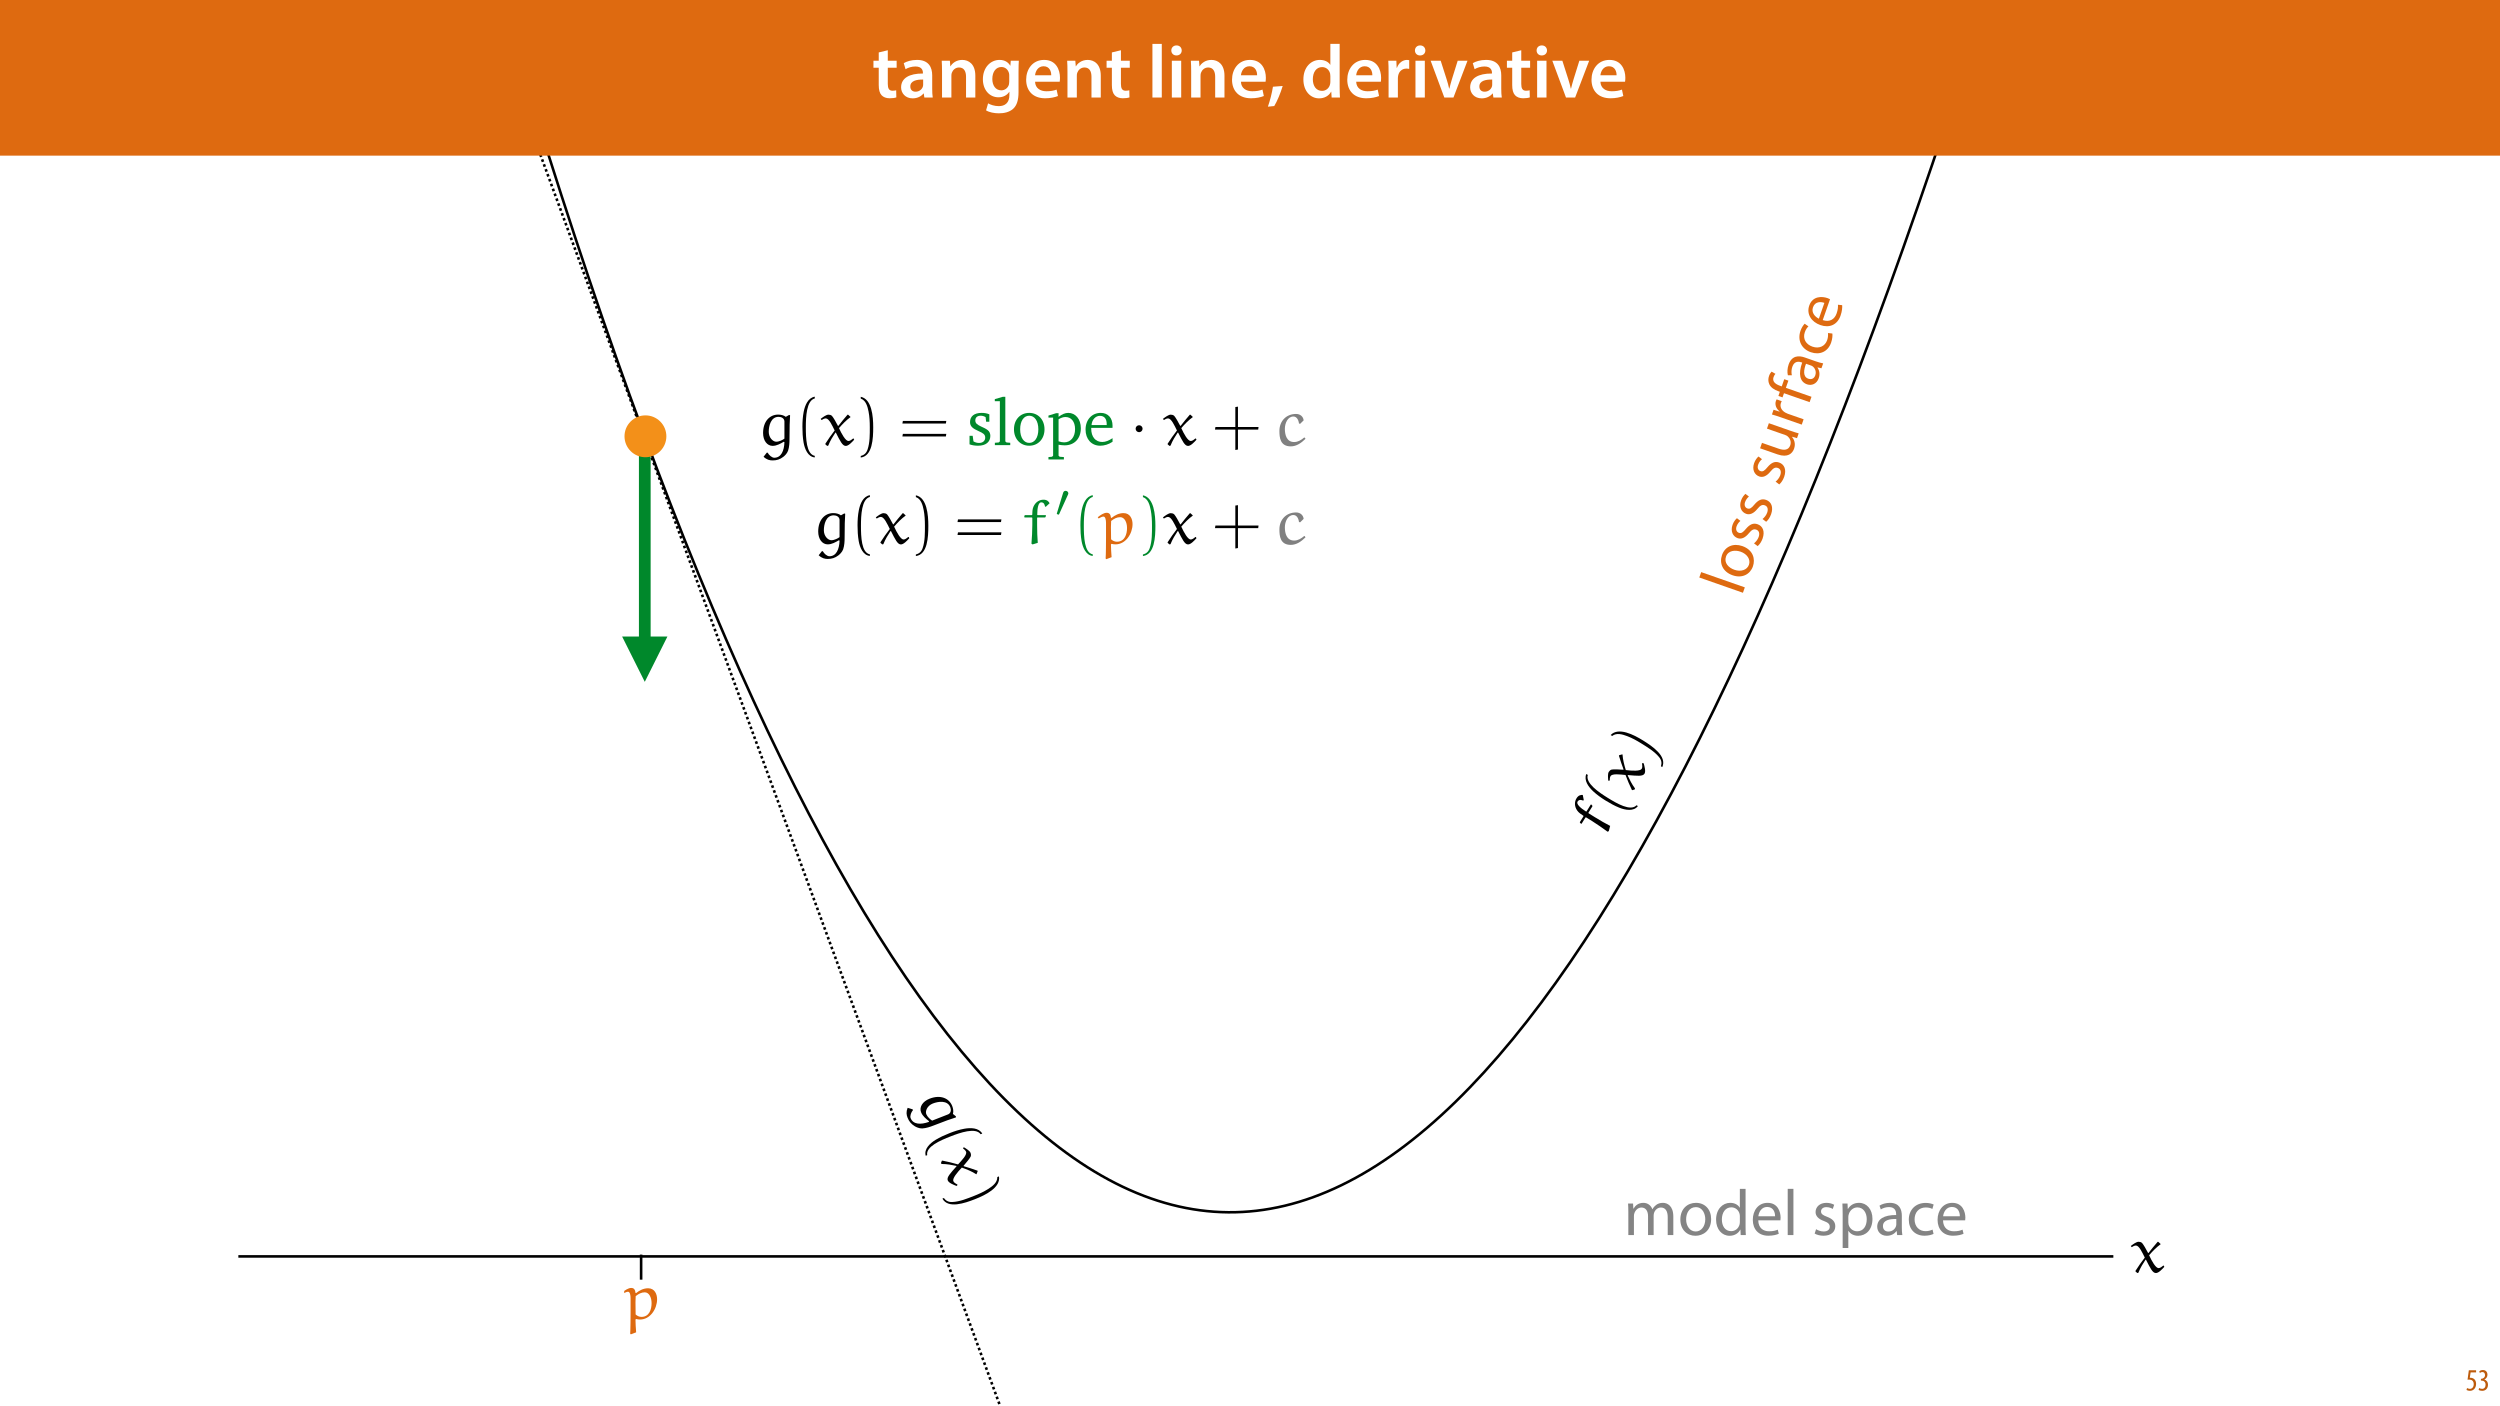 <?xml version="1.0" encoding="UTF-8"?>
<svg xmlns="http://www.w3.org/2000/svg" xmlns:xlink="http://www.w3.org/1999/xlink" width="1920pt" height="1080pt" viewBox="0 0 1920 1080" version="1.1">
<defs>
<g>
<symbol overflow="visible" id="glyph0-0">
<path style="stroke:none;" d=""/>
</symbol>
<symbol overflow="visible" id="glyph0-1">
<path style="stroke:none;" d="M 20.125 -2.625 L 20.578 -2.266 C 20.375 4.281 18.109 9.688 12.766 9.688 C 10.938 9.688 8.625 7.609 7.719 5.797 L 7.016 5.797 L 4.547 8.922 C 7.016 11.25 9.281 11.75 11.5 11.75 C 14.578 11.75 17.094 11 19.672 9.031 C 20.672 8.266 22.547 6.562 23.359 4.344 C 24.359 1.406 24.469 -2.172 24.469 -4.141 C 24.469 -14.672 24.656 -18.312 24.922 -22.906 L 24.203 -23.203 L 21.641 -21.734 C 19.969 -23 17.797 -23.453 15.734 -23.453 C 9.281 -23.453 4.188 -18.266 4.188 -9.281 C 4.188 -3.438 7.312 0.562 11.5 0.562 C 14.672 0.562 17.5 -1.109 20.125 -2.625 Z M 20.578 -5 C 19.422 -4.078 16.594 -2.625 14.281 -2.625 C 11.75 -2.625 8.531 -5.703 8.531 -10.234 C 8.531 -14.781 10.141 -21.734 16.094 -21.734 C 18.203 -21.734 20.422 -20.672 20.578 -18.312 Z M 20.578 -5 "/>
</symbol>
<symbol overflow="visible" id="glyph0-2">
<path style="stroke:none;" d="M 21.281 -23.297 C 21.188 -23.406 21.078 -23.406 20.984 -23.406 C 20.828 -23.406 20.734 -23.406 20.672 -23.297 C 18.453 -20.734 15.484 -17.203 13.672 -14.781 L 13.359 -14.828 C 11.906 -17.656 9.828 -21.281 8.781 -22.438 C 8.062 -23.203 6.906 -23.406 6.047 -23.406 C 4.391 -23.406 1.859 -21.531 0.094 -20.172 L 0.812 -19.266 C 1.719 -19.875 2.969 -20.531 4.031 -20.531 C 6.5 -20.531 8.922 -15.125 10.844 -11.25 C 8.375 -8.016 5.844 -4.547 3.688 -1.062 L 3.688 -0.656 L 5.094 0.609 L 5.906 0.406 C 7.422 -3.484 9.438 -6.609 11.406 -9.641 L 11.75 -9.641 C 15.078 -3.125 16.797 0.609 19.375 0.609 C 21.484 0.609 24.062 -2.219 25.828 -4.141 L 25.422 -5.094 L 25.016 -5.094 C 24.016 -4.234 22.641 -3.172 21.438 -3.172 C 19.219 -3.172 16.234 -8.531 14.172 -13.062 C 16.797 -16.141 20.031 -19.422 22.844 -21.391 C 22.953 -21.438 23 -21.484 23 -21.641 C 23 -21.688 22.906 -21.781 22.844 -21.844 Z M 21.281 -23.297 "/>
</symbol>
<symbol overflow="visible" id="glyph0-3">
<path style="stroke:none;" d="M 21.938 -5.75 L 21.484 -5.844 C 19.266 -3.938 16.75 -2.375 13.766 -2.375 C 7.875 -2.375 6.656 -8.172 6.656 -12.516 C 6.656 -16.953 8.922 -21.984 13.219 -21.984 C 15.391 -21.984 17.047 -20.031 17.5 -16.641 L 18.359 -16.344 L 21.078 -19.016 C 20.781 -21.891 18.516 -23.953 15.234 -23.953 C 7.766 -23.953 2.469 -18.516 2.469 -10.938 C 2.469 -5.953 2.969 0.953 11.203 0.953 C 15.688 0.953 19.375 -1.766 22.5 -4.844 Z M 21.938 -5.75 "/>
</symbol>
<symbol overflow="visible" id="glyph0-4">
<path style="stroke:none;" d="M 2.375 -21.891 L 2.016 -21.594 L 1.812 -20.484 L 2.062 -20.125 L 7.719 -20.125 L 8.016 -19.719 L 8.016 -14.281 C 8.016 -9.688 7.719 -4.938 7.359 0.047 L 8.219 0.609 L 12.203 -0.609 C 11.859 -4.688 11.703 -9.484 11.703 -14.219 L 11.703 -19.828 L 12 -20.125 L 17.797 -20.125 L 18.156 -20.422 L 18.516 -21.531 L 18.266 -21.891 L 12 -21.891 L 11.797 -22.188 C 11.797 -27.344 12.656 -31.719 14.828 -31.719 C 17.203 -31.719 17.547 -29.562 17.75 -28.5 L 18.359 -28.297 L 21.281 -31.016 C 20.625 -32.375 19.312 -33.75 16.594 -33.75 C 13.422 -33.75 10.391 -31.875 8.875 -28.344 C 8.062 -26.531 7.969 -23.953 7.969 -22.188 L 7.672 -21.891 Z M 2.375 -21.891 "/>
</symbol>
<symbol overflow="visible" id="glyph0-5">
<path style="stroke:none;" d="M 10.031 10.391 C 9.734 7.766 9.578 2.875 9.531 0.562 L 10.031 0.156 C 11 0.406 12 0.562 13.016 0.562 C 20.828 0.562 26.125 -7.609 26.125 -15.031 C 26.125 -18.812 24.359 -23.453 19.219 -23.453 C 15.734 -23.453 12.656 -21.891 9.938 -19.719 L 9.531 -19.922 C 9.328 -22.141 8.531 -23.703 6.25 -23.703 C 4.031 -23.703 1.406 -21.891 -0.609 -20.281 L 0.094 -19.312 C 1.312 -20.031 2.719 -20.781 3.781 -20.781 C 5.297 -20.781 5.75 -18.156 5.75 -15.891 L 5.75 -4.734 C 5.75 -1.859 5.703 8.469 5.453 11.406 L 5.953 11.953 Z M 9.641 -3.328 C 9.641 -3.375 9.531 -8.578 9.531 -12.703 C 9.531 -13.266 9.688 -17.094 9.688 -17.406 C 12.047 -19.266 14.125 -20.328 16.688 -20.328 C 19.922 -20.328 21.891 -16.438 21.891 -12.047 C 21.891 -7.266 20.172 -1.469 14.078 -1.469 C 12.406 -1.469 10.844 -2.219 9.641 -3.328 Z M 9.641 -3.328 "/>
</symbol>
<symbol overflow="visible" id="glyph1-0">
<path style="stroke:none;" d=""/>
</symbol>
<symbol overflow="visible" id="glyph1-1">
<path style="stroke:none;" d="M 15.188 8.219 C 8.672 6.953 8.328 -5.297 8.328 -13.812 C 8.328 -21.438 8.781 -34.25 15.188 -35.859 L 15.188 -37.219 C 9.938 -36.312 7.672 -30.562 6.703 -25.719 C 5.953 -21.938 5.703 -18 5.703 -14.125 C 5.703 -10.031 5.906 -5.953 6.609 -1.922 C 7.469 2.875 9.891 8.984 15.188 9.438 Z M 15.188 8.219 "/>
</symbol>
<symbol overflow="visible" id="glyph1-2">
<path style="stroke:none;" d="M 4.344 -35.766 C 8.422 -34.297 9.578 -29.562 10.344 -25.781 C 11.094 -21.891 11.297 -17.859 11.297 -13.922 C 11.297 -8.172 11.406 -2.016 9.578 3.375 C 8.578 6.406 6.656 7.719 4.344 8.328 L 4.344 9.531 C 13.359 8.375 13.922 -5.094 13.922 -13.719 C 13.922 -22.141 12.859 -35.359 4.344 -37.125 Z M 4.344 -35.766 "/>
</symbol>
<symbol overflow="visible" id="glyph1-3">
<path style="stroke:none;" d="M 36.109 -16.594 L 36.422 -18.609 L 3.078 -18.609 L 2.719 -16.594 Z M 36.109 -6.656 L 36.422 -8.672 L 3.078 -8.672 L 2.719 -6.656 Z M 36.109 -6.656 "/>
</symbol>
<symbol overflow="visible" id="glyph1-4">
<path style="stroke:none;" d="M 19.969 -13.922 L 19.969 -29.562 L 17.953 -29.25 L 17.953 -13.922 L 2.672 -13.922 L 2.312 -11.906 L 17.953 -11.906 L 17.953 3.734 L 19.969 3.375 L 19.969 -11.906 L 35.516 -11.906 L 35.766 -13.922 Z M 19.969 -13.922 "/>
</symbol>
<symbol overflow="visible" id="glyph2-0">
<path style="stroke:none;" d=""/>
</symbol>
<symbol overflow="visible" id="glyph2-1">
<path style="stroke:none;" d="M 17.344 -23.656 C 15.641 -24.406 13.672 -24.766 11.453 -24.766 C 5.703 -24.766 2.516 -22.141 2.516 -17.703 C 2.516 -14.328 4.734 -12.703 9.031 -10.797 C 12.359 -9.281 14.172 -8.375 14.172 -5.75 C 14.172 -3.375 12.359 -1.672 9.438 -1.672 C 7.969 -1.672 6.562 -2.062 5.141 -2.875 L 4.547 -7.156 L 2.125 -7.156 L 2.125 -0.609 C 3.891 0.047 6.109 0.453 8.672 0.453 C 14.625 0.453 18.109 -2.422 18.109 -7.109 C 18.109 -8.984 17.406 -10.484 16.188 -11.453 C 14.531 -12.812 12.609 -13.516 10.844 -14.375 C 8.016 -15.734 6.562 -16.797 6.562 -18.969 C 6.562 -21.234 8.062 -22.594 10.75 -22.594 C 11.953 -22.594 13.172 -22.25 14.469 -21.531 L 14.875 -17.953 L 17.344 -17.953 Z M 17.344 -23.656 "/>
</symbol>
<symbol overflow="visible" id="glyph2-2">
<path style="stroke:none;" d="M 1.406 0 L 13.219 0 L 13.219 -1.812 L 10.344 -2.062 L 9.438 -2.875 L 9.438 -37.125 L 7.516 -37.125 L 1.359 -35.312 L 1.359 -33.75 L 5.25 -33.75 L 5.25 -2.875 L 4.391 -2.062 L 1.406 -1.812 Z M 1.406 0 "/>
</symbol>
<symbol overflow="visible" id="glyph2-3">
<path style="stroke:none;" d="M 13.562 -24.766 C 6.766 -24.766 1.859 -19.672 1.859 -12.156 C 1.859 -4.688 6.812 0.453 13.562 0.453 C 20.328 0.453 25.312 -4.688 25.312 -12.156 C 25.312 -19.625 20.375 -24.766 13.562 -24.766 Z M 13.562 -22.594 C 17.656 -22.594 20.578 -18.656 20.578 -12.156 C 20.578 -5.594 17.656 -1.719 13.562 -1.719 C 9.531 -1.719 6.609 -5.656 6.609 -12.156 C 6.609 -18.719 9.484 -22.594 13.562 -22.594 Z M 13.562 -22.594 "/>
</symbol>
<symbol overflow="visible" id="glyph2-4">
<path style="stroke:none;" d="M 1.156 11 L 13.016 11 L 13.016 9.172 L 9.781 8.922 L 8.922 8.125 L 8.922 -0.297 C 10.797 0 12.359 0.156 13.625 0.156 C 21.078 0.156 26.031 -5 26.031 -12.969 C 26.031 -20.031 21.891 -24.766 16.344 -24.766 C 13.969 -24.766 11.594 -23.75 8.922 -21.734 L 8.922 -24.516 L 7.016 -24.516 L 1.156 -22.703 L 1.156 -21.141 L 4.734 -21.141 L 4.734 8.125 L 3.891 8.922 L 1.156 9.172 Z M 8.922 -2.922 L 8.922 -19.875 C 10.844 -20.984 12.516 -21.594 14.219 -21.594 C 18.609 -21.594 21.594 -18.109 21.594 -12.312 C 21.594 -6.109 18.156 -2.125 13.219 -2.125 C 12 -2.125 10.594 -2.375 8.922 -2.922 Z M 8.922 -2.922 "/>
</symbol>
<symbol overflow="visible" id="glyph2-5">
<path style="stroke:none;" d="M 22.594 -5.344 C 19.719 -3.438 17.203 -2.422 14.672 -2.422 C 9.578 -2.422 6.203 -6.25 6.203 -12.703 C 6.203 -12.859 6.203 -13.062 6.203 -13.266 L 22.547 -13.266 C 22.594 -13.812 22.594 -14.328 22.594 -14.828 C 22.594 -21.031 19.016 -24.766 13.516 -24.766 C 6.766 -24.766 1.859 -19.562 1.859 -11.953 C 1.859 -4.547 6.453 0.453 13.109 0.453 C 16.297 0.453 19.562 -0.562 22.594 -2.578 Z M 18.109 -15.391 L 6.453 -15.391 C 6.766 -19.672 9.641 -22.5 12.859 -22.5 C 16.234 -22.5 18.109 -20.281 18.109 -16.188 C 18.109 -15.938 18.109 -15.641 18.109 -15.391 Z M 18.109 -15.391 "/>
</symbol>
<symbol overflow="visible" id="glyph3-0">
<path style="stroke:none;" d=""/>
</symbol>
<symbol overflow="visible" id="glyph3-1">
<path style="stroke:none;" d="M 9.688 -12.609 C 9.688 -14.078 8.469 -15.281 7.016 -15.281 C 5.547 -15.281 4.344 -14.078 4.344 -12.609 C 4.344 -11.141 5.547 -9.938 7.016 -9.938 C 8.469 -9.938 9.688 -11.141 9.688 -12.609 Z M 9.688 -12.609 "/>
</symbol>
<symbol overflow="visible" id="glyph4-0">
<path style="stroke:none;" d="M 0 0 L 12 0 L 12 -16.797 L 0 -16.797 Z M 6 -9.484 L 1.922 -15.594 L 10.078 -15.594 Z M 6.719 -8.406 L 10.797 -14.516 L 10.797 -2.281 Z M 1.922 -1.203 L 6 -7.312 L 10.078 -1.203 Z M 1.203 -14.516 L 5.281 -8.406 L 1.203 -2.281 Z M 1.203 -14.516 "/>
</symbol>
<symbol overflow="visible" id="glyph4-1">
<path style="stroke:none;" d="M 7.984 -15.594 L 2.406 -15.594 L 1.422 -8.375 C 1.703 -8.422 2.062 -8.453 2.641 -8.453 C 4.656 -8.453 6.172 -7.422 6.172 -4.938 C 6.172 -2.562 4.797 -1.344 3.219 -1.344 C 2.359 -1.344 1.516 -1.688 1.031 -1.969 L 0.625 -0.484 C 1.25 -0.078 2.328 0.188 3.266 0.188 C 6.047 0.188 7.984 -2.047 7.984 -5.141 C 7.984 -6.719 7.516 -7.875 6.703 -8.688 C 5.859 -9.5 4.562 -9.859 3.719 -9.859 C 3.5 -9.859 3.344 -9.859 3.141 -9.812 L 3.797 -13.969 L 7.984 -13.969 Z M 7.984 -15.594 "/>
</symbol>
<symbol overflow="visible" id="glyph4-2">
<path style="stroke:none;" d="M 0.672 -0.531 C 1.297 -0.094 2.406 0.188 3.406 0.188 C 6.234 0.188 7.875 -1.875 7.875 -4.422 C 7.875 -6.859 6.531 -8.109 5.141 -8.5 L 5.141 -8.547 C 6.641 -9.266 7.469 -10.625 7.469 -12.188 C 7.469 -14.203 6.219 -15.797 4.016 -15.797 C 2.828 -15.797 1.781 -15.359 1.203 -14.906 L 1.609 -13.516 C 2.109 -13.875 2.781 -14.25 3.547 -14.25 C 4.781 -14.25 5.609 -13.422 5.609 -11.859 C 5.609 -9.938 3.906 -9.094 2.812 -9.078 L 2.453 -9.078 L 2.453 -7.688 L 2.875 -7.688 C 4.75 -7.688 6.031 -6.5 6.031 -4.469 C 6.031 -2.516 4.938 -1.344 3.344 -1.344 C 2.406 -1.344 1.562 -1.703 1.078 -1.984 Z M 0.672 -0.531 "/>
</symbol>
<symbol overflow="visible" id="glyph5-0">
<path style="stroke:none;" d="M 0 0 L 8.25 -23.594 L -24.781 -35.141 L -33.031 -11.547 Z M -14.516 -18.312 L -29.344 -14.516 L -23.734 -30.562 Z M -11.891 -19 L -21.125 -31.219 L 2.938 -22.797 Z M -1.031 -4.609 L -10.266 -16.828 L 4.578 -20.656 Z M -27.719 -12.344 L -12.891 -16.172 L -3.656 -3.922 Z M -27.719 -12.344 "/>
</symbol>
<symbol overflow="visible" id="glyph5-1">
<path style="stroke:none;" d="M 1.203 -3.453 L 2.656 -7.594 L -30.859 -19.312 L -32.312 -15.172 Z M 1.203 -3.453 "/>
</symbol>
<symbol overflow="visible" id="glyph5-2">
<path style="stroke:none;" d="M -18.766 -21.297 C -20.984 -14.969 -18.25 -8.406 -10.609 -5.734 C -3.391 -3.203 2.812 -6.375 4.969 -12.562 C 6.906 -18.078 5.281 -25.219 -3.172 -28.172 C -10.156 -30.609 -16.484 -27.844 -18.766 -21.297 Z M -15.703 -20.094 C -13.984 -25.016 -8.391 -25.219 -4.516 -23.875 C 0.625 -22.078 3.312 -17.812 1.938 -13.844 C 0.516 -9.781 -4.281 -8.219 -9.281 -9.969 C -13.625 -11.484 -17.406 -15.188 -15.703 -20.094 Z M -15.703 -20.094 "/>
</symbol>
<symbol overflow="visible" id="glyph5-3">
<path style="stroke:none;" d="M -0.453 -2.219 C 1.062 -3.5 2.484 -5.578 3.359 -8.094 C 5.25 -13.516 3.516 -17.625 -0.5 -19.031 C -3.891 -20.219 -6.578 -18.891 -9.484 -15.453 C -11.656 -12.859 -12.984 -11.781 -14.875 -12.453 C -16.562 -13.047 -17.516 -14.906 -16.656 -17.375 C -15.906 -19.5 -14.578 -20.891 -13.688 -21.578 L -16.359 -23.672 C -17.562 -22.656 -18.922 -20.875 -19.734 -18.562 C -21.453 -13.641 -19.469 -9.609 -15.797 -8.328 C -13.047 -7.375 -10.109 -8.516 -7.203 -12.109 C -5 -14.781 -3.516 -15.578 -1.516 -14.875 C 0.375 -14.219 1.391 -12.281 0.328 -9.25 C -0.391 -7.188 -2.016 -5.297 -3.25 -4.359 Z M -0.453 -2.219 "/>
</symbol>
<symbol overflow="visible" id="glyph5-4">
<path style="stroke:none;" d=""/>
</symbol>
<symbol overflow="visible" id="glyph5-5">
<path style="stroke:none;" d="M -14.953 -30.547 L -16.406 -26.391 L -2.375 -21.484 C -1.625 -21.234 -0.922 -20.828 -0.406 -20.359 C 1.188 -18.969 2.438 -16.359 1.469 -13.562 C 0.141 -9.797 -3.25 -9.516 -7.578 -11.031 L -20.234 -15.453 L -21.688 -11.281 L -8.328 -6.609 C -0.297 -3.812 3.172 -7.406 4.422 -10.984 C 5.844 -15.062 4.281 -18.312 2.812 -20.047 L 2.859 -20.141 L 6.672 -19.062 L 7.953 -22.75 C 6.109 -23.234 4.031 -23.906 1.672 -24.734 Z M -14.953 -30.547 "/>
</symbol>
<symbol overflow="visible" id="glyph5-6">
<path style="stroke:none;" d="M 1.203 -3.453 L 2.641 -7.547 L -9.547 -11.812 C -10.25 -12.062 -10.875 -12.375 -11.406 -12.688 C -14.328 -14.328 -15.812 -17.188 -14.781 -20.094 C -14.578 -20.672 -14.391 -21.094 -14.172 -21.469 L -18.078 -22.844 C -18.297 -22.5 -18.453 -22.188 -18.625 -21.719 C -19.594 -18.938 -18.547 -15.766 -15.828 -13.656 L -15.906 -13.453 L -20.438 -14.875 L -21.703 -11.25 C -19.531 -10.641 -17.203 -9.891 -14.516 -8.953 Z M 1.203 -3.453 "/>
</symbol>
<symbol overflow="visible" id="glyph5-7">
<path style="stroke:none;" d="M 2.797 -7.984 L -16.875 -14.859 L -14.953 -20.375 L -18.125 -21.484 L -20.047 -15.969 L -21.266 -16.406 C -24.766 -17.625 -27.562 -19.609 -26.328 -23.156 C -25.922 -24.328 -25.391 -25.078 -24.891 -25.609 L -27.891 -27.297 C -28.516 -26.609 -29.297 -25.453 -29.812 -23.984 C -30.484 -22.047 -30.594 -19.75 -29.625 -17.672 C -28.469 -15.094 -25.797 -13.344 -22.578 -12.219 L -21.5 -11.844 L -22.609 -8.641 L -19.438 -7.531 L -18.328 -10.734 L 1.344 -3.859 Z M 2.797 -7.984 "/>
</symbol>
<symbol overflow="visible" id="glyph5-8">
<path style="stroke:none;" d="M 6.953 -19.859 C 5.281 -20.141 3.312 -20.719 1.344 -21.406 L -7.203 -24.406 C -11.781 -26 -17.141 -25.953 -19.578 -18.984 C -20.578 -16.109 -20.75 -13.078 -20.172 -10.75 L -17.109 -10.75 C -17.578 -12.719 -17.469 -15.156 -16.734 -17.281 C -15.094 -21.953 -11.531 -21.297 -9.641 -20.641 L -9.172 -20.484 C -12.297 -11.656 -10.984 -5.703 -5.469 -3.766 C -2.172 -2.609 1.922 -3.828 3.531 -8.453 C 4.672 -11.703 3.922 -14.719 2.594 -16.625 L 2.641 -16.766 L 5.625 -16.094 Z M -2.281 -18.172 C -1.844 -18.031 -1.422 -17.766 -1.047 -17.484 C 0.656 -16.141 1.891 -13.594 0.859 -10.609 C 0.109 -8.484 -1.781 -7.156 -4.484 -8.094 C -8.906 -9.641 -7.922 -15.047 -6.234 -19.562 Z M -2.281 -18.172 "/>
</symbol>
<symbol overflow="visible" id="glyph5-9">
<path style="stroke:none;" d="M 2.688 -20.422 C 2.781 -19.047 2.859 -17.266 2.047 -14.906 C 0.453 -10.375 -4 -8.109 -9.281 -9.969 C -14.047 -11.625 -16.938 -15.812 -15.094 -21.078 C -14.312 -23.328 -13.25 -24.703 -12.312 -25.5 L -15.203 -27.578 C -16.172 -26.625 -17.531 -24.672 -18.391 -22.234 C -21 -14.766 -17.594 -8.172 -10.547 -5.703 C -3.578 -3.266 2.672 -6.109 5.078 -13 C 6.141 -16.062 6.234 -18.734 6.047 -20.031 Z M 2.688 -20.422 "/>
</symbol>
<symbol overflow="visible" id="glyph5-10">
<path style="stroke:none;" d="M -3.031 -25.531 C -3.453 -25.734 -4.078 -26.062 -4.922 -26.359 C -9.125 -27.828 -16.375 -28.141 -18.984 -20.672 C -21.312 -14.031 -17.312 -8.062 -10.422 -5.656 C -3.531 -3.25 2.562 -5.812 5.016 -12.844 C 6.297 -16.5 6.422 -19.25 6.281 -20.953 L 3.047 -21.281 C 3.156 -19.5 3.047 -17.516 2 -14.547 C 0.547 -10.391 -3 -7.625 -8.641 -9.484 Z M -11.609 -10.578 C -14.375 -11.922 -17.594 -15.109 -16.125 -19.312 C -14.5 -23.969 -10 -23.672 -7.375 -22.703 Z M -11.609 -10.578 "/>
</symbol>
<symbol overflow="visible" id="glyph6-0">
<path style="stroke:none;" d="M 0 0 L 25 0 L 25 -35 L 0 -35 Z M 12.5 -19.75 L 4 -32.5 L 21 -32.5 Z M 14 -17.5 L 22.5 -30.25 L 22.5 -4.75 Z M 4 -2.5 L 12.5 -15.25 L 21 -2.5 Z M 2.5 -30.25 L 11 -17.5 L 2.5 -4.75 Z M 2.5 -30.25 "/>
</symbol>
<symbol overflow="visible" id="glyph6-1">
<path style="stroke:none;" d="M 3.656 0 L 7.953 0 L 7.953 -14.594 C 7.953 -15.344 8.047 -16.094 8.297 -16.75 C 9 -18.953 11 -21.156 13.75 -21.156 C 17.094 -21.156 18.797 -18.344 18.797 -14.5 L 18.797 0 L 23.094 0 L 23.094 -14.953 C 23.094 -15.75 23.25 -16.547 23.453 -17.156 C 24.203 -19.297 26.156 -21.156 28.656 -21.156 C 32.203 -21.156 33.906 -18.344 33.906 -13.703 L 33.906 0 L 38.203 0 L 38.203 -14.25 C 38.203 -22.656 33.453 -24.75 30.25 -24.75 C 27.953 -24.75 26.344 -24.156 24.906 -23.047 C 23.906 -22.297 22.953 -21.25 22.203 -19.906 L 22.094 -19.906 C 21.047 -22.75 18.547 -24.75 15.25 -24.75 C 11.25 -24.75 9 -22.594 7.656 -20.297 L 7.5 -20.297 L 7.297 -24.203 L 3.453 -24.203 C 3.594 -22.203 3.656 -20.156 3.656 -17.656 Z M 3.656 0 "/>
</symbol>
<symbol overflow="visible" id="glyph6-2">
<path style="stroke:none;" d="M 13.906 -24.75 C 7.203 -24.75 1.906 -20 1.906 -11.906 C 1.906 -4.25 6.953 0.547 13.5 0.547 C 19.344 0.547 25.547 -3.344 25.547 -12.297 C 25.547 -19.703 20.844 -24.75 13.906 -24.75 Z M 13.797 -21.453 C 19 -21.453 21.047 -16.25 21.047 -12.156 C 21.047 -6.703 17.906 -2.75 13.703 -2.75 C 9.406 -2.75 6.344 -6.75 6.344 -12.047 C 6.344 -16.656 8.594 -21.453 13.797 -21.453 Z M 13.797 -21.453 "/>
</symbol>
<symbol overflow="visible" id="glyph6-3">
<path style="stroke:none;" d="M 20.156 -35.5 L 20.156 -21.047 L 20.047 -21.047 C 18.953 -23 16.453 -24.75 12.75 -24.75 C 6.844 -24.75 1.844 -19.797 1.906 -11.75 C 1.906 -4.406 6.406 0.547 12.25 0.547 C 16.203 0.547 19.156 -1.5 20.5 -4.203 L 20.594 -4.203 L 20.797 0 L 24.75 0 C 24.594 -1.656 24.547 -4.094 24.547 -6.25 L 24.547 -35.5 Z M 20.156 -10.156 C 20.156 -9.453 20.094 -8.844 19.953 -8.25 C 19.156 -4.953 16.453 -3 13.5 -3 C 8.75 -3 6.344 -7.047 6.344 -11.953 C 6.344 -17.297 9.047 -21.297 13.594 -21.297 C 16.906 -21.297 19.297 -19 19.953 -16.203 C 20.094 -15.656 20.156 -14.906 20.156 -14.344 Z M 20.156 -10.156 "/>
</symbol>
<symbol overflow="visible" id="glyph6-4">
<path style="stroke:none;" d="M 23.094 -11.297 C 23.156 -11.75 23.25 -12.453 23.25 -13.344 C 23.25 -17.797 21.156 -24.75 13.25 -24.75 C 6.203 -24.75 1.906 -19 1.906 -11.703 C 1.906 -4.406 6.344 0.5 13.797 0.5 C 17.656 0.5 20.297 -0.297 21.844 -1 L 21.094 -4.156 C 19.453 -3.453 17.547 -2.906 14.406 -2.906 C 10 -2.906 6.203 -5.344 6.094 -11.297 Z M 6.156 -14.453 C 6.5 -17.5 8.453 -21.594 12.906 -21.594 C 17.844 -21.594 19.047 -17.25 19 -14.453 Z M 6.156 -14.453 "/>
</symbol>
<symbol overflow="visible" id="glyph6-5">
<path style="stroke:none;" d="M 3.656 0 L 8.047 0 L 8.047 -35.5 L 3.656 -35.5 Z M 3.656 0 "/>
</symbol>
<symbol overflow="visible" id="glyph6-6">
<path style="stroke:none;" d=""/>
</symbol>
<symbol overflow="visible" id="glyph6-7">
<path style="stroke:none;" d="M 1.953 -1.156 C 3.656 -0.156 6.094 0.5 8.75 0.5 C 14.5 0.5 17.797 -2.5 17.797 -6.75 C 17.797 -10.344 15.656 -12.453 11.453 -14.047 C 8.297 -15.25 6.844 -16.156 6.844 -18.156 C 6.844 -19.953 8.297 -21.453 10.906 -21.453 C 13.156 -21.453 14.906 -20.656 15.844 -20.047 L 16.953 -23.25 C 15.594 -24.047 13.453 -24.75 11 -24.75 C 5.797 -24.75 2.656 -21.547 2.656 -17.656 C 2.656 -14.75 4.703 -12.344 9.047 -10.797 C 12.297 -9.594 13.547 -8.453 13.547 -6.344 C 13.547 -4.344 12.047 -2.75 8.844 -2.75 C 6.656 -2.75 4.344 -3.656 3.047 -4.5 Z M 1.953 -1.156 "/>
</symbol>
<symbol overflow="visible" id="glyph6-8">
<path style="stroke:none;" d="M 3.656 9.906 L 8 9.906 L 8 -3.25 L 8.094 -3.25 C 9.547 -0.844 12.344 0.547 15.547 0.547 C 21.25 0.547 26.547 -3.75 26.547 -12.453 C 26.547 -19.797 22.156 -24.75 16.297 -24.75 C 12.344 -24.75 9.5 -23 7.703 -20.047 L 7.594 -20.047 L 7.406 -24.203 L 3.453 -24.203 C 3.547 -21.906 3.656 -19.406 3.656 -16.297 Z M 8 -14 C 8 -14.594 8.156 -15.25 8.297 -15.797 C 9.156 -19.094 11.953 -21.25 14.953 -21.25 C 19.594 -21.25 22.156 -17.094 22.156 -12.25 C 22.156 -6.703 19.453 -2.906 14.797 -2.906 C 11.656 -2.906 9 -5 8.203 -8.047 C 8.094 -8.594 8 -9.203 8 -9.844 Z M 8 -14 "/>
</symbol>
<symbol overflow="visible" id="glyph6-9">
<path style="stroke:none;" d="M 21.047 0 C 20.75 -1.656 20.656 -3.703 20.656 -5.797 L 20.656 -14.844 C 20.656 -19.703 18.844 -24.75 11.453 -24.75 C 8.406 -24.75 5.5 -23.906 3.5 -22.594 L 4.5 -19.703 C 6.203 -20.797 8.547 -21.5 10.797 -21.5 C 15.75 -21.5 16.297 -17.906 16.297 -15.906 L 16.297 -15.406 C 6.953 -15.453 1.75 -12.25 1.75 -6.406 C 1.75 -2.906 4.25 0.547 9.156 0.547 C 12.594 0.547 15.203 -1.156 16.547 -3.047 L 16.703 -3.047 L 17.047 0 Z M 16.406 -8.156 C 16.406 -7.703 16.297 -7.203 16.156 -6.75 C 15.453 -4.703 13.453 -2.703 10.297 -2.703 C 8.047 -2.703 6.156 -4.047 6.156 -6.906 C 6.156 -11.594 11.594 -12.453 16.406 -12.344 Z M 16.406 -8.156 "/>
</symbol>
<symbol overflow="visible" id="glyph6-10">
<path style="stroke:none;" d="M 20.156 -4.203 C 18.906 -3.656 17.25 -3 14.75 -3 C 9.953 -3 6.344 -6.453 6.344 -12.047 C 6.344 -17.094 9.344 -21.203 14.906 -21.203 C 17.297 -21.203 18.953 -20.656 20 -20.047 L 21 -23.453 C 19.797 -24.047 17.5 -24.703 14.906 -24.703 C 7 -24.703 1.906 -19.297 1.906 -11.844 C 1.906 -4.453 6.656 0.5 13.953 0.5 C 17.203 0.5 19.75 -0.297 20.906 -0.906 Z M 20.156 -4.203 "/>
</symbol>
<symbol overflow="visible" id="glyph7-0">
<path style="stroke:none;" d="M 0 0 L 29 0 L 29 -40.594 L 0 -40.594 Z M 14.5 -22.906 L 4.641 -37.703 L 24.359 -37.703 Z M 16.234 -20.297 L 26.094 -35.094 L 26.094 -5.516 Z M 4.641 -2.906 L 14.5 -17.688 L 24.359 -2.906 Z M 2.906 -35.094 L 12.766 -20.297 L 2.906 -5.516 Z M 2.906 -35.094 "/>
</symbol>
<symbol overflow="visible" id="glyph7-1">
<path style="stroke:none;" d="M 5.047 -34.625 L 5.047 -28.25 L 0.984 -28.25 L 0.984 -22.906 L 5.047 -22.906 L 5.047 -9.625 C 5.047 -5.922 5.734 -3.359 7.25 -1.734 C 8.578 -0.297 10.781 0.578 13.391 0.578 C 15.656 0.578 17.516 0.297 18.562 -0.109 L 18.438 -5.562 C 17.812 -5.391 16.875 -5.219 15.656 -5.219 C 12.938 -5.219 12 -7.016 12 -10.438 L 12 -22.906 L 18.797 -22.906 L 18.797 -28.25 L 12 -28.25 L 12 -36.312 Z M 5.047 -34.625 "/>
</symbol>
<symbol overflow="visible" id="glyph7-2">
<path style="stroke:none;" d="M 26.156 0 C 25.875 -1.734 25.75 -4.234 25.75 -6.781 L 25.75 -17 C 25.75 -23.141 23.141 -28.891 14.094 -28.891 C 9.625 -28.891 5.969 -27.672 3.891 -26.391 L 5.281 -21.75 C 7.188 -22.969 10.094 -23.844 12.875 -23.844 C 17.859 -23.844 18.625 -20.766 18.625 -18.906 L 18.625 -18.438 C 8.172 -18.5 1.859 -14.906 1.859 -7.766 C 1.859 -3.484 5.047 0.641 10.734 0.641 C 14.391 0.641 17.344 -0.922 19.078 -3.125 L 19.25 -3.125 L 19.719 0 Z M 18.797 -9.922 C 18.797 -9.453 18.734 -8.875 18.562 -8.359 C 17.922 -6.328 15.828 -4.469 12.984 -4.469 C 10.734 -4.469 8.938 -5.734 8.938 -8.531 C 8.938 -12.812 13.75 -13.922 18.797 -13.797 Z M 18.797 -9.922 "/>
</symbol>
<symbol overflow="visible" id="glyph7-3">
<path style="stroke:none;" d="M 3.828 0 L 11.016 0 L 11.016 -16.594 C 11.016 -17.406 11.078 -18.266 11.312 -18.906 C 12.062 -21.047 14.031 -23.078 16.875 -23.078 C 20.766 -23.078 22.266 -20.016 22.266 -15.953 L 22.266 0 L 29.406 0 L 29.406 -16.766 C 29.406 -25.688 24.297 -28.891 19.375 -28.891 C 14.672 -28.891 11.594 -26.219 10.375 -24.016 L 10.203 -24.016 L 9.859 -28.25 L 3.594 -28.25 C 3.766 -25.812 3.828 -23.078 3.828 -19.844 Z M 3.828 0 "/>
</symbol>
<symbol overflow="visible" id="glyph7-4">
<path style="stroke:none;" d="M 23.438 -28.25 L 23.141 -24.469 L 23.031 -24.469 C 21.688 -26.797 19.141 -28.891 14.844 -28.891 C 8.062 -28.891 2.031 -23.266 2.031 -13.984 C 2.031 -5.969 7.016 -0.172 14.031 -0.172 C 17.75 -0.172 20.641 -1.859 22.266 -4.344 L 22.391 -4.344 L 22.391 -1.906 C 22.391 4.172 18.906 6.609 14.266 6.609 C 10.844 6.609 7.828 5.516 6.031 4.469 L 4.469 9.859 C 6.906 11.375 10.734 12.125 14.328 12.125 C 18.219 12.125 22.266 11.312 25.234 8.703 C 28.188 6.031 29.406 1.797 29.406 -4.125 L 29.406 -20.125 C 29.406 -24.016 29.516 -26.328 29.641 -28.25 Z M 22.266 -12.359 C 22.266 -11.547 22.156 -10.562 21.984 -9.797 C 21.172 -7.25 18.844 -5.516 16.188 -5.516 C 11.719 -5.516 9.281 -9.391 9.281 -14.203 C 9.281 -19.953 12.234 -23.438 16.234 -23.438 C 19.25 -23.438 21.281 -21.453 22.047 -18.844 C 22.219 -18.266 22.266 -17.578 22.266 -16.938 Z M 22.266 -12.359 "/>
</symbol>
<symbol overflow="visible" id="glyph7-5">
<path style="stroke:none;" d="M 27.781 -12.125 C 27.891 -12.766 28.016 -13.797 28.016 -15.141 C 28.016 -21.344 25 -28.891 15.828 -28.891 C 6.781 -28.891 2.031 -21.516 2.031 -13.688 C 2.031 -5.047 7.422 0.578 16.594 0.578 C 20.641 0.578 24.016 -0.172 26.453 -1.156 L 25.406 -6.094 C 23.266 -5.281 20.875 -4.812 17.578 -4.812 C 13.047 -4.812 9.047 -7.016 8.875 -12.125 Z M 8.875 -17.109 C 9.156 -20.016 11.016 -24.016 15.422 -24.016 C 20.188 -24.016 21.344 -19.719 21.281 -17.109 Z M 8.875 -17.109 "/>
</symbol>
<symbol overflow="visible" id="glyph7-6">
<path style="stroke:none;" d=""/>
</symbol>
<symbol overflow="visible" id="glyph7-7">
<path style="stroke:none;" d="M 3.828 0 L 11.016 0 L 11.016 -41.188 L 3.828 -41.188 Z M 3.828 0 "/>
</symbol>
<symbol overflow="visible" id="glyph7-8">
<path style="stroke:none;" d="M 11.016 0 L 11.016 -28.25 L 3.828 -28.25 L 3.828 0 Z M 7.422 -40.016 C 5.047 -40.016 3.422 -38.344 3.422 -36.141 C 3.422 -33.984 4.984 -32.312 7.359 -32.312 C 9.859 -32.312 11.422 -33.984 11.422 -36.141 C 11.375 -38.344 9.859 -40.016 7.422 -40.016 Z M 7.422 -40.016 "/>
</symbol>
<symbol overflow="visible" id="glyph7-9">
<path style="stroke:none;" d="M 5.344 6.547 C 7.594 2.844 10.203 -3.422 11.828 -8.875 L 4.344 -8.297 C 3.594 -3.484 2.031 2.609 0.469 7.016 Z M 5.344 6.547 "/>
</symbol>
<symbol overflow="visible" id="glyph7-10">
<path style="stroke:none;" d="M 22.734 -41.188 L 22.734 -25.172 L 22.625 -25.172 C 21.344 -27.266 18.562 -28.891 14.672 -28.891 C 7.891 -28.891 1.969 -23.266 2.031 -13.797 C 2.031 -5.109 7.359 0.641 14.094 0.641 C 18.219 0.641 21.641 -1.328 23.312 -4.469 L 23.438 -4.469 L 23.719 0 L 30.109 0 C 29.984 -1.906 29.875 -5.047 29.875 -7.953 L 29.875 -41.188 Z M 22.734 -12.234 C 22.734 -11.484 22.672 -10.781 22.5 -10.156 C 21.812 -7.078 19.25 -5.109 16.359 -5.109 C 11.828 -5.109 9.281 -8.875 9.281 -14.031 C 9.281 -19.312 11.828 -23.375 16.406 -23.375 C 19.656 -23.375 21.922 -21.109 22.562 -18.328 C 22.672 -17.75 22.734 -17.047 22.734 -16.469 Z M 22.734 -12.234 "/>
</symbol>
<symbol overflow="visible" id="glyph7-11">
<path style="stroke:none;" d="M 3.828 0 L 10.969 0 L 10.969 -14.609 C 10.969 -15.422 11.078 -16.188 11.188 -16.812 C 11.828 -20.016 14.156 -22.219 17.578 -22.219 C 18.438 -22.219 19.078 -22.094 19.656 -21.984 L 19.656 -28.703 C 19.078 -28.828 18.672 -28.891 17.984 -28.891 C 14.969 -28.891 11.656 -26.859 10.266 -22.859 L 10.031 -22.859 L 9.797 -28.25 L 3.594 -28.25 C 3.766 -25.688 3.828 -22.969 3.828 -19.141 Z M 3.828 0 "/>
</symbol>
<symbol overflow="visible" id="glyph7-12">
<path style="stroke:none;" d="M 0.641 -28.25 L 11.141 0 L 18.156 0 L 28.938 -28.25 L 21.406 -28.25 L 16.938 -13.922 C 16.188 -11.375 15.547 -9.156 15.016 -6.844 L 14.844 -6.844 C 14.328 -9.156 13.75 -11.422 12.938 -13.922 L 8.359 -28.25 Z M 0.641 -28.25 "/>
</symbol>
<symbol overflow="visible" id="glyph8-0">
<path style="stroke:none;" d=""/>
</symbol>
<symbol overflow="visible" id="glyph8-1">
<path style="stroke:none;" d="M -17.344 -13.578 L -17.281 -13.125 L -16.438 -12.359 L -16 -12.375 L -13.016 -17.188 L -12.516 -17.219 L -7.891 -14.359 C -4 -11.922 -0.109 -9.172 3.938 -6.219 L 4.859 -6.656 L 5.922 -10.688 C 2.281 -12.547 -1.891 -14.938 -5.906 -17.438 L -10.672 -20.406 L -10.766 -20.812 L -7.703 -25.734 L -7.766 -26.203 L -8.5 -27.078 L -8.953 -27.078 L -12.266 -21.75 L -12.609 -21.734 C -16.984 -24.453 -20.25 -27.5 -19.109 -29.344 C -17.859 -31.359 -15.844 -30.516 -14.828 -30.125 L -14.344 -30.531 L -15.109 -34.453 C -16.609 -34.609 -18.469 -34.219 -19.891 -31.906 C -21.578 -29.219 -21.594 -25.656 -19.391 -22.5 C -18.281 -20.844 -16.141 -19.406 -14.641 -18.484 L -14.547 -18.078 Z M -17.344 -13.578 "/>
</symbol>
<symbol overflow="visible" id="glyph8-2">
<path style="stroke:none;" d="M -8.547 -30.375 C -8.688 -30.359 -8.75 -30.266 -8.797 -30.188 C -8.875 -30.047 -8.922 -29.969 -8.875 -29.859 C -7.875 -26.625 -6.438 -22.234 -5.328 -19.406 L -5.547 -19.172 C -8.719 -19.438 -12.891 -19.578 -14.422 -19.297 C -15.453 -19.094 -16.234 -18.219 -16.688 -17.5 C -17.562 -16.094 -17.297 -12.938 -17.078 -10.734 L -15.938 -10.859 C -15.969 -11.938 -15.875 -13.359 -15.312 -14.266 C -14 -16.359 -8.141 -15.562 -3.828 -15.141 C -2.391 -11.344 -0.781 -7.375 1.047 -3.688 L 1.391 -3.469 L 3.203 -4 L 3.469 -4.797 C 0.969 -8.141 -0.625 -11.5 -2.172 -14.781 L -1.984 -15.078 C 5.297 -14.469 9.391 -13.938 10.75 -16.125 C 11.859 -17.922 10.812 -21.609 10.125 -24.125 L 9.094 -24.281 L 8.875 -23.938 C 9.078 -22.625 9.266 -20.906 8.625 -19.875 C 7.453 -18 1.312 -18.281 -3.609 -18.922 C -4.828 -22.781 -5.922 -27.266 -6.109 -30.703 C -6.094 -30.812 -6.109 -30.875 -6.234 -30.953 C -6.281 -30.984 -6.406 -30.953 -6.484 -30.938 Z M -8.547 -30.375 "/>
</symbol>
<symbol overflow="visible" id="glyph8-3">
<path style="stroke:none;" d="M 8.391 -18.484 L 8.938 -18.688 C 14.391 -15.031 17.797 -10.266 14.969 -5.734 C 14.016 -4.188 11.016 -3.312 9 -3.5 L 8.625 -2.891 L 9.984 0.844 C 13.25 -0.016 14.891 -1.672 16.062 -3.562 C 17.688 -6.172 18.375 -8.703 18.062 -11.938 C 17.922 -13.203 17.484 -15.688 16.016 -17.547 C 14.047 -19.938 11.078 -21.922 9.406 -22.969 C 0.469 -28.531 -2.531 -30.609 -6.297 -33.266 L -6.922 -32.812 L -7.031 -29.844 C -8.984 -29.094 -10.531 -27.484 -11.609 -25.734 C -15.016 -20.25 -13.312 -13.203 -5.672 -8.469 C -0.719 -5.375 4.344 -5.906 6.562 -9.469 C 8.234 -12.156 8.297 -15.438 8.391 -18.484 Z M 6.609 -20.125 C 6.781 -18.656 6.531 -15.484 5.312 -13.516 C 3.969 -11.375 -0.344 -10.266 -4.188 -12.656 C -8.047 -15.047 -13.094 -20.078 -9.953 -25.141 C -8.844 -26.922 -6.781 -28.25 -4.688 -27.156 Z M 6.609 -20.125 "/>
</symbol>
<symbol overflow="visible" id="glyph9-0">
<path style="stroke:none;" d=""/>
</symbol>
<symbol overflow="visible" id="glyph9-1">
<path style="stroke:none;" d="M 15 -8.562 C 10.484 -3.688 -0.109 -9.875 -7.344 -14.375 C -13.812 -18.391 -24.453 -25.531 -22.438 -31.844 L -23.594 -32.547 C -25.594 -27.609 -21.906 -22.656 -18.312 -19.266 C -15.484 -16.641 -12.266 -14.344 -8.984 -12.297 C -5.5 -10.141 -1.938 -8.156 1.859 -6.625 C 6.375 -4.828 12.844 -3.656 16.031 -7.922 Z M 15 -8.562 "/>
</symbol>
<symbol overflow="visible" id="glyph9-2">
<path style="stroke:none;" d="M -28.078 -22.562 C -24.672 -25.266 -20.047 -23.75 -16.438 -22.391 C -12.734 -20.984 -9.203 -19.016 -5.859 -16.938 C -0.969 -13.906 4.297 -10.75 7.922 -6.359 C 9.969 -3.906 10.078 -1.578 9.375 0.703 L 10.391 1.344 C 14.156 -6.922 3.016 -14.516 -4.312 -19.078 C -11.453 -23.516 -23.25 -29.594 -29.234 -23.281 Z M -28.078 -22.562 "/>
</symbol>
<symbol overflow="visible" id="glyph10-0">
<path style="stroke:none;" d=""/>
</symbol>
<symbol overflow="visible" id="glyph10-1">
<path style="stroke:none;" d="M 34.891 -9.016 C 35 -4.688 31.016 -1.875 27.781 0.203 C 24.422 2.328 20.75 4 17.078 5.438 C 11.734 7.531 6.047 9.891 0.359 10.156 C -2.828 10.328 -4.75 9.016 -6.156 7.094 L -7.281 7.531 C -2.922 15.5 9.812 11.094 17.844 7.938 C 25.688 4.859 37.625 -0.938 36.156 -9.516 Z M 34.891 -9.016 "/>
</symbol>
<symbol overflow="visible" id="glyph10-2">
<path style="stroke:none;" d="M -2.109 17.141 C -3.297 10.625 7.984 5.812 15.906 2.703 C 23 -0.078 35.094 -4.344 38.922 1.047 L 40.188 0.547 C 37.422 -4.016 31.25 -4.016 26.391 -3.156 C 22.594 -2.469 18.828 -1.266 15.234 0.156 C 11.422 1.656 7.703 3.328 4.203 5.453 C 0.062 8 -4.75 12.484 -3.234 17.594 Z M -2.109 17.141 "/>
</symbol>
<symbol overflow="visible" id="glyph11-0">
<path style="stroke:none;" d=""/>
</symbol>
<symbol overflow="visible" id="glyph11-1">
<path style="stroke:none;" d="M 9.781 17.781 L 9.625 18.328 C 3.453 20.531 -2.406 20.391 -4.359 15.422 C -5.016 13.719 -3.922 10.812 -2.578 9.297 L -2.828 8.641 L -6.656 7.5 C -7.906 10.641 -7.547 12.938 -6.734 15 C -5.609 17.875 -3.984 19.922 -1.219 21.609 C -0.141 22.266 2.125 23.375 4.484 23.344 C 7.578 23.188 10.953 21.984 12.797 21.266 C 22.594 17.422 26.047 16.266 30.438 14.844 L 30.438 14.062 L 28.141 12.203 C 28.703 10.188 28.328 8 27.578 6.078 C 25.219 0.078 18.531 -2.781 10.172 0.5 C 4.734 2.641 2.141 7.016 3.672 10.906 C 4.828 13.859 7.422 15.891 9.781 17.781 Z M 12.172 17.328 C 10.891 16.594 8.5 14.5 7.656 12.344 C 6.734 9.984 8.422 5.859 12.641 4.203 C 16.875 2.547 23.938 1.5 26.109 7.047 C 26.875 9.016 26.703 11.469 24.562 12.469 Z M 12.172 17.328 "/>
</symbol>
<symbol overflow="visible" id="glyph11-2">
<path style="stroke:none;" d="M 29.453 11.297 C 29.531 11.172 29.5 11.078 29.453 10.984 C 29.406 10.844 29.375 10.75 29.234 10.734 C 26.031 9.594 21.672 8.141 18.766 7.344 L 18.672 7.016 C 20.781 4.625 23.406 1.391 24.094 -0.016 C 24.531 -0.969 24.312 -2.125 24 -2.922 C 23.406 -4.453 20.719 -6.125 18.812 -7.266 L 18.234 -6.281 C 19.125 -5.672 20.188 -4.734 20.578 -3.75 C 21.484 -1.453 17.344 2.781 14.422 5.984 C 10.531 4.875 6.375 3.781 2.328 3.047 L 1.953 3.203 L 1.297 4.953 L 1.781 5.641 C 5.953 5.641 9.609 6.375 13.141 7.109 L 13.266 7.422 C 8.406 12.891 5.578 15.859 6.516 18.25 C 7.281 20.219 10.844 21.594 13.297 22.531 L 14.016 21.812 L 13.875 21.422 C 12.703 20.812 11.219 19.922 10.781 18.797 C 9.969 16.734 13.859 12 17.328 8.422 C 21.172 9.75 25.391 11.547 28.25 13.453 C 28.344 13.547 28.406 13.562 28.547 13.5 C 28.594 13.484 28.641 13.375 28.672 13.281 Z M 29.453 11.297 "/>
</symbol>
<symbol overflow="visible" id="glyph12-0">
<path style="stroke:none;" d=""/>
</symbol>
<symbol overflow="visible" id="glyph12-1">
<path style="stroke:none;" d="M 10.234 -16.672 C 10.516 -17.266 10.562 -17.547 10.562 -17.797 C 10.562 -18.891 9.562 -19.734 8.469 -19.734 C 7.141 -19.734 6.703 -18.641 6.531 -18.078 L 1.875 -2.797 C 1.844 -2.719 1.688 -2.266 1.688 -2.219 C 1.688 -1.797 2.797 -1.453 3.078 -1.453 C 3.312 -1.453 3.359 -1.516 3.609 -2.047 Z M 10.234 -16.672 "/>
</symbol>
<symbol overflow="visible" id="glyph13-0">
<path style="stroke:none;" d=""/>
</symbol>
<symbol overflow="visible" id="glyph13-1">
<path style="stroke:none;" d="M 21.281 -23.297 C 21.188 -23.406 21.078 -23.406 20.984 -23.406 C 20.828 -23.406 20.734 -23.406 20.672 -23.297 C 18.453 -20.734 15.484 -17.203 13.672 -14.781 L 13.359 -14.828 C 11.906 -17.656 9.828 -21.281 8.781 -22.438 C 8.062 -23.203 6.906 -23.406 6.047 -23.406 C 4.391 -23.406 1.859 -21.531 0.094 -20.172 L 0.812 -19.266 C 1.719 -19.875 2.969 -20.531 4.031 -20.531 C 6.5 -20.531 8.922 -15.125 10.844 -11.25 C 8.375 -8.016 5.844 -4.547 3.688 -1.062 L 3.688 -0.656 L 5.094 0.609 L 5.906 0.406 C 7.422 -3.484 9.438 -6.609 11.406 -9.641 L 11.75 -9.641 C 15.078 -3.125 16.797 0.609 19.375 0.609 C 21.484 0.609 24.062 -2.219 25.828 -4.141 L 25.422 -5.094 L 25.016 -5.094 C 24.016 -4.234 22.641 -3.172 21.438 -3.172 C 19.219 -3.172 16.234 -8.531 14.172 -13.062 C 16.797 -16.141 20.031 -19.422 22.844 -21.391 C 22.953 -21.438 23 -21.484 23 -21.641 C 23 -21.688 22.906 -21.781 22.844 -21.844 Z M 21.281 -23.297 "/>
</symbol>
</g>
<clipPath id="clip1">
  <path d="M 490 335.562 L 500 335.562 L 500 498 L 490 498 Z M 490 335.562 "/>
</clipPath>
<clipPath id="clip2">
  <path d="M 201 0 L 848 0 L 848 1080 L 201 1080 Z M 201 0 "/>
</clipPath>
<clipPath id="clip3">
  <path d="M 843.285 1290.266 L 201.84 -455.816 L 205.594 -457.195 L 847.039 1288.883 Z M 843.285 1290.266 "/>
</clipPath>
<filter id="alpha" filterUnits="objectBoundingBox" x="0%" y="0%" width="100%" height="100%">
  <feColorMatrix type="matrix" in="SourceGraphic" values="0 0 0 0 1 0 0 0 0 1 0 0 0 0 1 0 0 0 1 0"/>
</filter>
<mask id="mask0">
  <g filter="url(#alpha)">
<rect x="0" y="0" width="1920" height="1080" style="fill:rgb(0%,0%,0%);fill-opacity:0.483;stroke:none;"/>
  </g>
</mask>
<clipPath id="clip4">
  <rect x="0" y="0" width="304" height="62"/>
</clipPath>
<g id="surface5" clip-path="url(#clip4)">
<g style="fill:rgb(0%,0%,0%);fill-opacity:1;">
  <use xlink:href="#glyph6-1" x="7.902" y="48.535"/>
  <use xlink:href="#glyph6-2" x="49.602" y="48.535"/>
  <use xlink:href="#glyph6-3" x="77.052" y="48.535"/>
  <use xlink:href="#glyph6-4" x="105.252" y="48.535"/>
  <use xlink:href="#glyph6-5" x="130.302" y="48.535"/>
  <use xlink:href="#glyph6-6" x="142.102" y="48.535"/>
  <use xlink:href="#glyph6-7" x="152.702" y="48.535"/>
  <use xlink:href="#glyph6-8" x="172.502" y="48.535"/>
  <use xlink:href="#glyph6-9" x="200.952" y="48.535"/>
  <use xlink:href="#glyph6-10" x="225.052" y="48.535"/>
</g>
<g style="fill:rgb(0%,0%,0%);fill-opacity:1;">
  <use xlink:href="#glyph6-4" x="247.152" y="48.535"/>
</g>
</g>
<clipPath id="clip5">
  <path d="M 1202 609 L 1243 609 L 1243 644 L 1202 644 Z M 1202 609 "/>
</clipPath>
<clipPath id="clip6">
  <path d="M 1199.516 624.129 L 1249.629 543.512 L 1292.621 570.238 L 1242.512 650.855 Z M 1199.516 624.129 "/>
</clipPath>
<clipPath id="clip7">
  <path d="M 1242.512 650.855 L 1342.734 489.621 L 1299.738 462.898 L 1199.516 624.129 Z M 1242.512 650.855 "/>
</clipPath>
<clipPath id="clip8">
  <path d="M 1242.512 650.855 L 1342.734 489.621 L 1299.738 462.898 L 1199.516 624.129 Z M 1242.512 650.855 "/>
</clipPath>
<clipPath id="clip9">
  <path d="M 1213 594 L 1258 594 L 1258 628 L 1213 628 Z M 1213 594 "/>
</clipPath>
<clipPath id="clip10">
  <path d="M 1199.516 624.129 L 1249.629 543.512 L 1292.621 570.238 L 1242.512 650.855 Z M 1199.516 624.129 "/>
</clipPath>
<clipPath id="clip11">
  <path d="M 1242.512 650.855 L 1342.734 489.621 L 1299.738 462.898 L 1199.516 624.129 Z M 1242.512 650.855 "/>
</clipPath>
<clipPath id="clip12">
  <path d="M 1242.512 650.855 L 1342.734 489.621 L 1299.738 462.898 L 1199.516 624.129 Z M 1242.512 650.855 "/>
</clipPath>
<clipPath id="clip13">
  <path d="M 1232 576 L 1267 576 L 1267 611 L 1232 611 Z M 1232 576 "/>
</clipPath>
<clipPath id="clip14">
  <path d="M 1199.516 624.129 L 1249.629 543.512 L 1292.621 570.238 L 1242.512 650.855 Z M 1199.516 624.129 "/>
</clipPath>
<clipPath id="clip15">
  <path d="M 1242.512 650.855 L 1342.734 489.621 L 1299.738 462.898 L 1199.516 624.129 Z M 1242.512 650.855 "/>
</clipPath>
<clipPath id="clip16">
  <path d="M 1242.512 650.855 L 1342.734 489.621 L 1299.738 462.898 L 1199.516 624.129 Z M 1242.512 650.855 "/>
</clipPath>
<clipPath id="clip17">
  <path d="M 1236 556 L 1282 556 L 1282 590 L 1236 590 Z M 1236 556 "/>
</clipPath>
<clipPath id="clip18">
  <path d="M 1199.516 624.129 L 1249.629 543.512 L 1292.621 570.238 L 1242.512 650.855 Z M 1199.516 624.129 "/>
</clipPath>
<clipPath id="clip19">
  <path d="M 1242.512 650.855 L 1342.734 489.621 L 1299.738 462.898 L 1199.516 624.129 Z M 1242.512 650.855 "/>
</clipPath>
<clipPath id="clip20">
  <path d="M 1242.512 650.855 L 1342.734 489.621 L 1299.738 462.898 L 1199.516 624.129 Z M 1242.512 650.855 "/>
</clipPath>
<clipPath id="clip21">
  <path d="M 1266 543 L 1293 543 L 1293 562 L 1266 562 Z M 1266 543 "/>
</clipPath>
<clipPath id="clip22">
  <path d="M 1199.516 624.129 L 1249.629 543.512 L 1292.621 570.238 L 1242.512 650.855 Z M 1199.516 624.129 "/>
</clipPath>
<clipPath id="clip23">
  <path d="M 1242.512 650.855 L 1342.734 489.621 L 1299.738 462.898 L 1199.516 624.129 Z M 1242.512 650.855 "/>
</clipPath>
<clipPath id="clip24">
  <path d="M 1242.512 650.855 L 1342.734 489.621 L 1299.738 462.898 L 1199.516 624.129 Z M 1242.512 650.855 "/>
</clipPath>
<clipPath id="clip25">
  <path d="M 689 825 L 732 825 L 732 829 L 689 829 Z M 689 825 "/>
</clipPath>
<clipPath id="clip26">
  <path d="M 736.852 825.172 L 771.52 913.535 L 724.391 932.023 L 689.723 843.66 Z M 736.852 825.172 "/>
</clipPath>
<clipPath id="clip27">
  <path d="M 655.055 755.293 L 724.391 932.023 L 771.52 913.535 L 702.184 736.805 Z M 655.055 755.293 "/>
</clipPath>
<clipPath id="clip28">
  <path d="M 655.055 755.293 L 724.391 932.023 L 771.52 913.535 L 702.184 736.805 Z M 655.055 755.293 "/>
</clipPath>
<clipPath id="clip29">
  <path d="M 694 838 L 735 838 L 735 871 L 694 871 Z M 694 838 "/>
</clipPath>
<clipPath id="clip30">
  <path d="M 736.852 825.172 L 771.52 913.535 L 724.391 932.023 L 689.723 843.66 Z M 736.852 825.172 "/>
</clipPath>
<clipPath id="clip31">
  <path d="M 655.055 755.293 L 724.391 932.023 L 771.52 913.535 L 702.184 736.805 Z M 655.055 755.293 "/>
</clipPath>
<clipPath id="clip32">
  <path d="M 655.055 755.293 L 724.391 932.023 L 771.52 913.535 L 702.184 736.805 Z M 655.055 755.293 "/>
</clipPath>
<clipPath id="clip33">
  <path d="M 707 861 L 755 861 L 755 888 L 707 888 Z M 707 861 "/>
</clipPath>
<clipPath id="clip34">
  <path d="M 736.852 825.172 L 771.52 913.535 L 724.391 932.023 L 689.723 843.66 Z M 736.852 825.172 "/>
</clipPath>
<clipPath id="clip35">
  <path d="M 655.055 755.293 L 724.391 932.023 L 771.52 913.535 L 702.184 736.805 Z M 655.055 755.293 "/>
</clipPath>
<clipPath id="clip36">
  <path d="M 655.055 755.293 L 724.391 932.023 L 771.52 913.535 L 702.184 736.805 Z M 655.055 755.293 "/>
</clipPath>
<clipPath id="clip37">
  <path d="M 720 879 L 753 879 L 753 913 L 720 913 Z M 720 879 "/>
</clipPath>
<clipPath id="clip38">
  <path d="M 736.852 825.172 L 771.52 913.535 L 724.391 932.023 L 689.723 843.66 Z M 736.852 825.172 "/>
</clipPath>
<clipPath id="clip39">
  <path d="M 655.055 755.293 L 724.391 932.023 L 771.52 913.535 L 702.184 736.805 Z M 655.055 755.293 "/>
</clipPath>
<clipPath id="clip40">
  <path d="M 655.055 755.293 L 724.391 932.023 L 771.52 913.535 L 702.184 736.805 Z M 655.055 755.293 "/>
</clipPath>
<clipPath id="clip41">
  <path d="M 723 903 L 771 903 L 771 930 L 723 930 Z M 723 903 "/>
</clipPath>
<clipPath id="clip42">
  <path d="M 736.852 825.172 L 771.52 913.535 L 724.391 932.023 L 689.723 843.66 Z M 736.852 825.172 "/>
</clipPath>
<clipPath id="clip43">
  <path d="M 655.055 755.293 L 724.391 932.023 L 771.52 913.535 L 702.184 736.805 Z M 655.055 755.293 "/>
</clipPath>
<clipPath id="clip44">
  <path d="M 655.055 755.293 L 724.391 932.023 L 771.52 913.535 L 702.184 736.805 Z M 655.055 755.293 "/>
</clipPath>
<clipPath id="clip45">
  <path d="M 628 394 L 650 394 L 650 429.543 L 628 429.543 Z M 628 394 "/>
</clipPath>
<clipPath id="clip46">
  <path d="M 843 393 L 870 393 L 870 429.543 L 843 429.543 Z M 843 393 "/>
</clipPath>
<clipPath id="clip47">
  <path d="M 479.391 989 L 505 989 L 505 1024.867 L 479.391 1024.867 Z M 479.391 989 "/>
</clipPath>
</defs>
<g id="surface1">
<rect x="0" y="0" width="1920" height="1080" style="fill:rgb(100%,100%,100%);fill-opacity:1;stroke:none;"/>
<g style="fill:rgb(0%,0%,0%);fill-opacity:1;">
  <use xlink:href="#glyph0-1" x="581.861" y="341.861"/>
</g>
<g style="fill:rgb(0%,0%,0%);fill-opacity:1;">
  <use xlink:href="#glyph1-1" x="610.555" y="341.861"/>
</g>
<g style="fill:rgb(0%,0%,0%);fill-opacity:1;">
  <use xlink:href="#glyph0-2" x="630.178" y="341.861"/>
</g>
<g style="fill:rgb(0%,0%,0%);fill-opacity:1;">
  <use xlink:href="#glyph1-2" x="656.705" y="341.861"/>
  <use xlink:href="#glyph1-3" x="690.326" y="341.861"/>
</g>
<g style="fill:rgb(0%,53.334%,16.862%);fill-opacity:1;">
  <use xlink:href="#glyph2-1" x="742.474" y="341.861"/>
  <use xlink:href="#glyph2-2" x="762.648" y="341.861"/>
  <use xlink:href="#glyph2-3" x="776.871" y="341.861"/>
  <use xlink:href="#glyph2-4" x="804.056" y="341.861"/>
  <use xlink:href="#glyph2-5" x="831.846" y="341.861"/>
</g>
<g style="fill:rgb(0%,0%,0%);fill-opacity:1;">
  <use xlink:href="#glyph3-1" x="867.817" y="341.861"/>
</g>
<g style="fill:rgb(0%,0%,0%);fill-opacity:1;">
  <use xlink:href="#glyph0-2" x="893.048" y="341.861"/>
</g>
<g style="fill:rgb(0%,0%,0%);fill-opacity:1;">
  <use xlink:href="#glyph1-4" x="930.784" y="341.861"/>
</g>
<g style="fill:rgb(50.197%,50.197%,50.197%);fill-opacity:1;">
  <use xlink:href="#glyph0-3" x="980.118" y="341.861"/>
</g>
<g clip-path="url(#clip1)" clip-rule="nonzero">
<path style="fill:none;stroke-width:9;stroke-linecap:butt;stroke-linejoin:miter;stroke:rgb(0%,53.334%,16.862%);stroke-opacity:1;stroke-miterlimit:4;" d="M -0.001 -0.001 L 156.785 -0.001 " transform="matrix(0,1,-1,0,495.19,336.563)"/>
</g>
<path style=" stroke:none;fill-rule:nonzero;fill:rgb(0%,53.334%,16.862%);fill-opacity:1;" d="M 477.789 488.848 L 495.191 523.648 L 512.59 488.848 Z M 477.789 488.848 "/>
<path style="fill:none;stroke-width:2;stroke-linecap:butt;stroke-linejoin:miter;stroke:rgb(0%,0%,0%);stroke-opacity:1;stroke-miterlimit:4;" d="M 1388.915 11.703 C 905.301 1849.008 442.329 1845.106 0.001 0 " transform="matrix(1,0,0,1,264.296,-455.723)"/>
<g style="fill:rgb(74.118%,35.686%,4.706%);fill-opacity:1;">
  <use xlink:href="#glyph4-1" x="1893.651" y="1067.979"/>
  <use xlink:href="#glyph4-2" x="1902.891" y="1067.979"/>
</g>
<path style="fill:none;stroke-width:2;stroke-linecap:butt;stroke-linejoin:miter;stroke:rgb(0%,0%,0%);stroke-opacity:1;stroke-miterlimit:4;" d="M 0 0.001 L 1440 0.001 " transform="matrix(1,0,0,1,183.055,964.925)"/>
<g clip-path="url(#clip2)" clip-rule="nonzero">
<g clip-path="url(#clip3)" clip-rule="nonzero">
<path style="fill:none;stroke-width:2;stroke-linecap:butt;stroke-linejoin:miter;stroke:rgb(0%,0%,0%);stroke-opacity:1;stroke-dasharray:2,2;stroke-miterlimit:4;" d="M -0.002 0.001 L 1858.173 0.001 " transform="matrix(-0.345,-0.939,0.939,-0.345,844.818,1288.636)"/>
</g>
</g>
<path style=" stroke:none;fill-rule:nonzero;fill:rgb(95.294%,56.471%,9.804%);fill-opacity:1;" d="M 507.059 323.719 C 513.336 329.992 513.336 340.172 507.059 346.449 C 500.781 352.727 490.605 352.727 484.328 346.449 C 478.051 340.172 478.051 329.992 484.328 323.719 C 490.605 317.441 500.781 317.441 507.059 323.719 Z M 507.059 323.719 "/>
<g style="fill:rgb(87.059%,41.568%,6.274%);fill-opacity:1;">
  <use xlink:href="#glyph5-1" x="1337.373" y="458.695"/>
  <use xlink:href="#glyph5-2" x="1341.269" y="447.556"/>
  <use xlink:href="#glyph5-3" x="1350.331" y="421.645"/>
  <use xlink:href="#glyph5-3" x="1356.867" y="402.955"/>
  <use xlink:href="#glyph5-4" x="1363.404" y="384.265"/>
  <use xlink:href="#glyph5-3" x="1366.903" y="374.26"/>
  <use xlink:href="#glyph5-5" x="1373.439" y="355.57"/>
  <use xlink:href="#glyph5-6" x="1382.535" y="329.564"/>
</g>
<g style="fill:rgb(87.059%,41.568%,6.274%);fill-opacity:1;">
  <use xlink:href="#glyph5-7" x="1388.427" y="312.715"/>
  <use xlink:href="#glyph5-8" x="1393.247" y="298.933"/>
  <use xlink:href="#glyph5-9" x="1401.203" y="276.185"/>
</g>
<g style="fill:rgb(87.059%,41.568%,6.274%);fill-opacity:1;">
  <use xlink:href="#glyph5-10" x="1408.499" y="255.324"/>
</g>
<use xlink:href="#surface5" transform="matrix(1,0,0,1,1239,900)" mask="url(#mask0)"/>
<path style=" stroke:none;fill-rule:nonzero;fill:rgb(87.059%,41.568%,6.274%);fill-opacity:1;" d="M -1.512 119.531 L 1921.512 119.531 L 1921.512 0 L -1.512 0 Z M -1.512 119.531 "/>
<g style="fill:rgb(100%,100%,100%);fill-opacity:1;">
  <use xlink:href="#glyph7-1" x="669.826" y="74.9"/>
  <use xlink:href="#glyph7-2" x="690.184" y="74.9"/>
  <use xlink:href="#glyph7-3" x="719.648" y="74.9"/>
  <use xlink:href="#glyph7-4" x="752.824" y="74.9"/>
  <use xlink:href="#glyph7-5" x="786.058" y="74.9"/>
  <use xlink:href="#glyph7-3" x="815.986" y="74.9"/>
</g>
<g style="fill:rgb(100%,100%,100%);fill-opacity:1;">
  <use xlink:href="#glyph7-1" x="848.872" y="74.9"/>
  <use xlink:href="#glyph7-6" x="869.23" y="74.9"/>
  <use xlink:href="#glyph7-7" x="881.236" y="74.9"/>
  <use xlink:href="#glyph7-8" x="896.142" y="74.9"/>
  <use xlink:href="#glyph7-3" x="910.99" y="74.9"/>
  <use xlink:href="#glyph7-5" x="944.166" y="74.9"/>
</g>
<g style="fill:rgb(100%,100%,100%);fill-opacity:1;">
  <use xlink:href="#glyph7-9" x="973.282" y="74.9"/>
  <use xlink:href="#glyph7-6" x="986.97" y="74.9"/>
  <use xlink:href="#glyph7-10" x="998.976" y="74.9"/>
  <use xlink:href="#glyph7-5" x="1032.674" y="74.9"/>
  <use xlink:href="#glyph7-11" x="1062.602" y="74.9"/>
  <use xlink:href="#glyph7-8" x="1083.25" y="74.9"/>
  <use xlink:href="#glyph7-12" x="1098.098" y="74.9"/>
</g>
<g style="fill:rgb(100%,100%,100%);fill-opacity:1;">
  <use xlink:href="#glyph7-2" x="1127.214" y="74.9"/>
</g>
<g style="fill:rgb(100%,100%,100%);fill-opacity:1;">
  <use xlink:href="#glyph7-1" x="1156.33" y="74.9"/>
  <use xlink:href="#glyph7-8" x="1176.688" y="74.9"/>
  <use xlink:href="#glyph7-12" x="1191.536" y="74.9"/>
</g>
<g style="fill:rgb(100%,100%,100%);fill-opacity:1;">
  <use xlink:href="#glyph7-5" x="1220.246" y="74.9"/>
</g>
<g clip-path="url(#clip5)" clip-rule="nonzero">
<g clip-path="url(#clip6)" clip-rule="nonzero">
<g clip-path="url(#clip7)" clip-rule="nonzero">
<g clip-path="url(#clip8)" clip-rule="nonzero">
<g style="fill:rgb(0%,0%,0%);fill-opacity:1;">
  <use xlink:href="#glyph8-1" x="1230.679" y="644.979"/>
</g>
</g>
</g>
</g>
</g>
<g clip-path="url(#clip9)" clip-rule="nonzero">
<g clip-path="url(#clip10)" clip-rule="nonzero">
<g clip-path="url(#clip11)" clip-rule="nonzero">
<g clip-path="url(#clip12)" clip-rule="nonzero">
<g style="fill:rgb(0%,0%,0%);fill-opacity:1;">
  <use xlink:href="#glyph9-1" x="1241.864" y="626.986"/>
</g>
</g>
</g>
</g>
</g>
<g clip-path="url(#clip13)" clip-rule="nonzero">
<g clip-path="url(#clip14)" clip-rule="nonzero">
<g clip-path="url(#clip15)" clip-rule="nonzero">
<g clip-path="url(#clip16)" clip-rule="nonzero">
<g style="fill:rgb(0%,0%,0%);fill-opacity:1;">
  <use xlink:href="#glyph8-2" x="1252.22" y="610.325"/>
</g>
</g>
</g>
</g>
</g>
<g clip-path="url(#clip17)" clip-rule="nonzero">
<g clip-path="url(#clip18)" clip-rule="nonzero">
<g clip-path="url(#clip19)" clip-rule="nonzero">
<g clip-path="url(#clip20)" clip-rule="nonzero">
<g style="fill:rgb(0%,0%,0%);fill-opacity:1;">
  <use xlink:href="#glyph9-2" x="1266.227" y="587.791"/>
</g>
</g>
</g>
</g>
</g>
<g clip-path="url(#clip21)" clip-rule="nonzero">
<g clip-path="url(#clip22)" clip-rule="nonzero">
<g clip-path="url(#clip23)" clip-rule="nonzero">
<g clip-path="url(#clip24)" clip-rule="nonzero">
<g style="fill:rgb(0%,0%,0%);fill-opacity:1;">
  <use xlink:href="#glyph8-3" x="1283.979" y="559.233"/>
</g>
</g>
</g>
</g>
</g>
<g clip-path="url(#clip25)" clip-rule="nonzero">
<g clip-path="url(#clip26)" clip-rule="nonzero">
<g clip-path="url(#clip27)" clip-rule="nonzero">
<g clip-path="url(#clip28)" clip-rule="nonzero">
<g style="fill:rgb(0%,0%,0%);fill-opacity:1;">
  <use xlink:href="#glyph10-1" x="691.432" y="812.008"/>
</g>
</g>
</g>
</g>
</g>
<g clip-path="url(#clip29)" clip-rule="nonzero">
<g clip-path="url(#clip30)" clip-rule="nonzero">
<g clip-path="url(#clip31)" clip-rule="nonzero">
<g clip-path="url(#clip32)" clip-rule="nonzero">
<g style="fill:rgb(0%,0%,0%);fill-opacity:1;">
  <use xlink:href="#glyph11-1" x="703.713" y="843.31"/>
</g>
</g>
</g>
</g>
</g>
<g clip-path="url(#clip33)" clip-rule="nonzero">
<g clip-path="url(#clip34)" clip-rule="nonzero">
<g clip-path="url(#clip35)" clip-rule="nonzero">
<g clip-path="url(#clip36)" clip-rule="nonzero">
<g style="fill:rgb(0%,0%,0%);fill-opacity:1;">
  <use xlink:href="#glyph10-2" x="714.194" y="870.027"/>
</g>
</g>
</g>
</g>
</g>
<g clip-path="url(#clip37)" clip-rule="nonzero">
<g clip-path="url(#clip38)" clip-rule="nonzero">
<g clip-path="url(#clip39)" clip-rule="nonzero">
<g clip-path="url(#clip40)" clip-rule="nonzero">
<g style="fill:rgb(0%,0%,0%);fill-opacity:1;">
  <use xlink:href="#glyph11-2" x="721.361" y="888.294"/>
</g>
</g>
</g>
</g>
</g>
<g clip-path="url(#clip41)" clip-rule="nonzero">
<g clip-path="url(#clip42)" clip-rule="nonzero">
<g clip-path="url(#clip43)" clip-rule="nonzero">
<g clip-path="url(#clip44)" clip-rule="nonzero">
<g style="fill:rgb(0%,0%,0%);fill-opacity:1;">
  <use xlink:href="#glyph10-1" x="731.049" y="912.989"/>
</g>
</g>
</g>
</g>
</g>
<g clip-path="url(#clip45)" clip-rule="nonzero">
<g style="fill:rgb(0%,0%,0%);fill-opacity:1;">
  <use xlink:href="#glyph0-1" x="624.194" y="417.515"/>
</g>
</g>
<g style="fill:rgb(0%,0%,0%);fill-opacity:1;">
  <use xlink:href="#glyph1-1" x="652.888" y="417.515"/>
</g>
<g style="fill:rgb(0%,0%,0%);fill-opacity:1;">
  <use xlink:href="#glyph0-2" x="672.51" y="417.515"/>
</g>
<g style="fill:rgb(0%,0%,0%);fill-opacity:1;">
  <use xlink:href="#glyph1-2" x="699.038" y="417.515"/>
  <use xlink:href="#glyph1-3" x="732.658" y="417.515"/>
</g>
<g style="fill:rgb(0%,53.334%,16.862%);fill-opacity:1;">
  <use xlink:href="#glyph0-4" x="784.807" y="417.515"/>
</g>
<g style="fill:rgb(0%,53.334%,16.862%);fill-opacity:1;">
  <use xlink:href="#glyph12-1" x="809.912" y="396.688"/>
</g>
<g style="fill:rgb(0%,53.334%,16.862%);fill-opacity:1;">
  <use xlink:href="#glyph1-1" x="824.051" y="417.515"/>
</g>
<g clip-path="url(#clip46)" clip-rule="nonzero">
<g style="fill:rgb(87.059%,41.568%,6.274%);fill-opacity:1;">
  <use xlink:href="#glyph0-5" x="843.668" y="417.515"/>
</g>
</g>
<g style="fill:rgb(0%,53.334%,16.862%);fill-opacity:1;">
  <use xlink:href="#glyph1-2" x="873.426" y="417.515"/>
</g>
<g style="fill:rgb(0%,0%,0%);fill-opacity:1;">
  <use xlink:href="#glyph0-2" x="893.048" y="417.515"/>
</g>
<g style="fill:rgb(0%,0%,0%);fill-opacity:1;">
  <use xlink:href="#glyph1-4" x="930.784" y="417.515"/>
</g>
<g style="fill:rgb(50.197%,50.197%,50.197%);fill-opacity:1;">
  <use xlink:href="#glyph0-3" x="980.118" y="417.515"/>
</g>
<g clip-path="url(#clip47)" clip-rule="nonzero">
<g style="fill:rgb(87.059%,41.568%,6.274%);fill-opacity:1;">
  <use xlink:href="#glyph0-5" x="478.524" y="1012.84"/>
</g>
</g>
<path style="fill:none;stroke-width:2;stroke-linecap:butt;stroke-linejoin:miter;stroke:rgb(0%,0%,0%);stroke-opacity:1;stroke-miterlimit:4;" d="M 0 0.001 L 19.281 0.001 " transform="matrix(0,-1,1,0,492.378,982.801)"/>
<g style="fill:rgb(0%,0%,0%);fill-opacity:1;">
  <use xlink:href="#glyph13-1" x="1636.356" y="977.087"/>
</g>
</g>
</svg>
